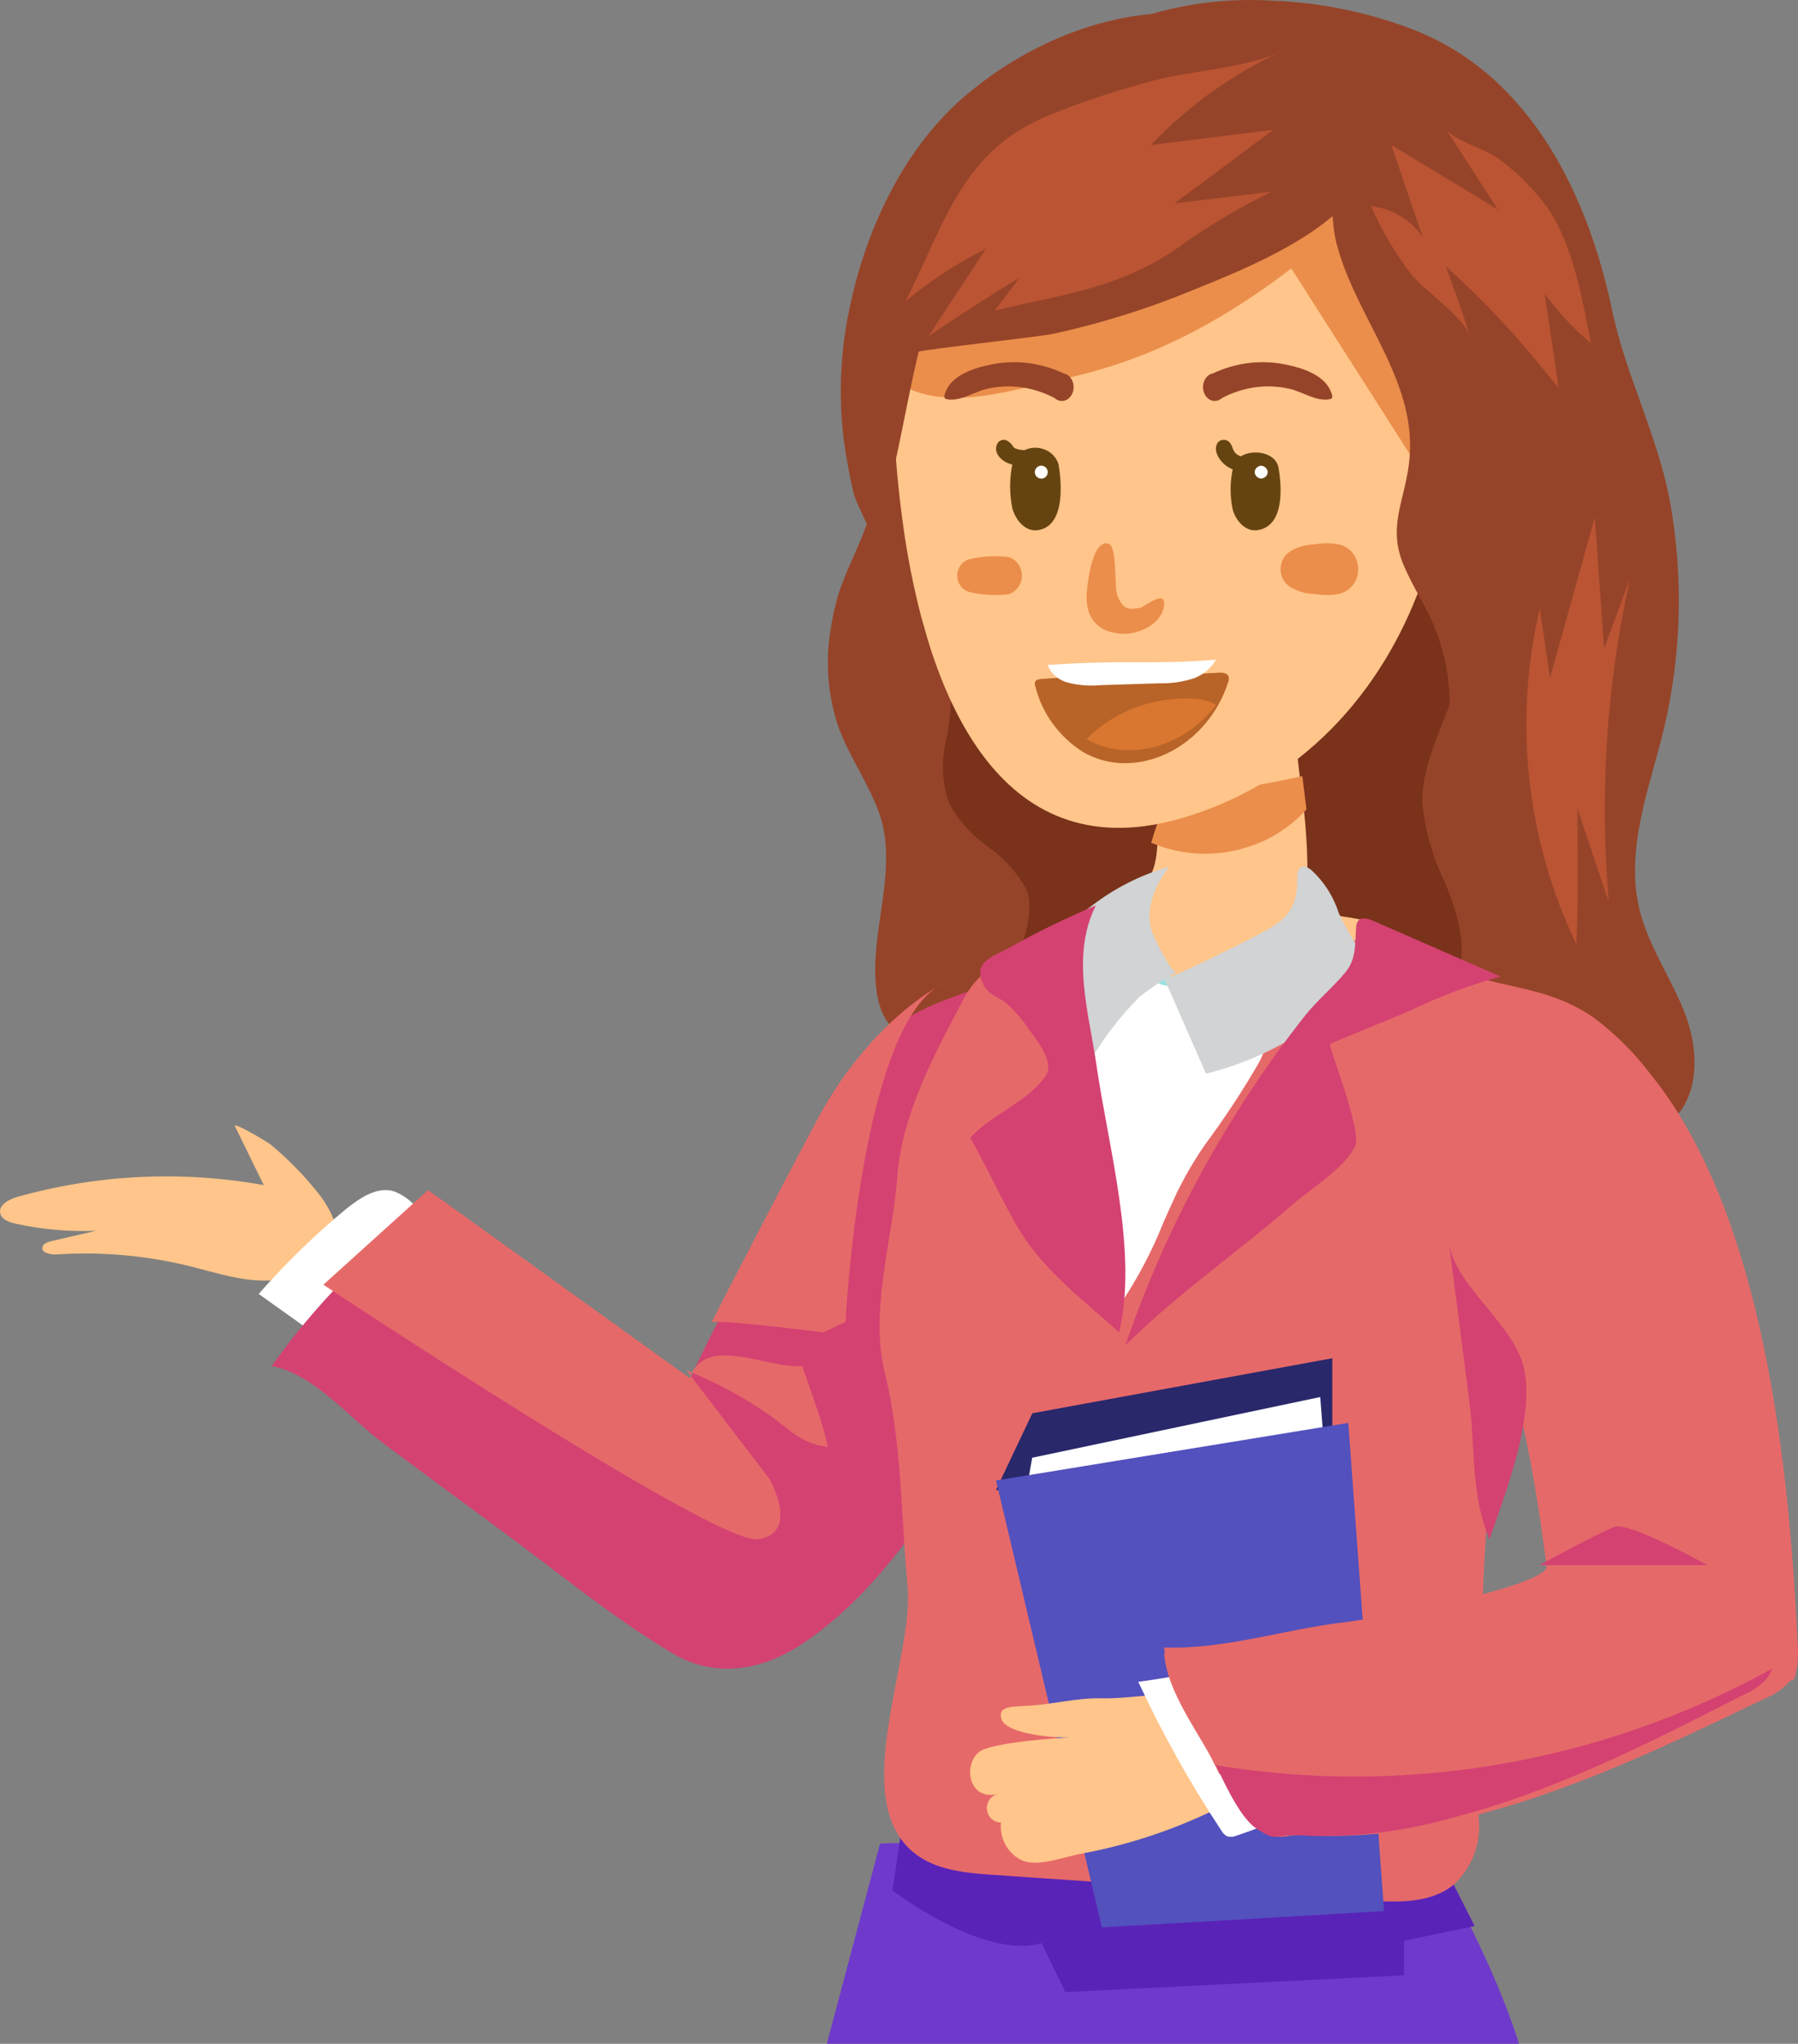 <?xml version="1.0" encoding="UTF-8"?>
<svg width="139px" height="158px" viewBox="0 0 139 158" version="1.1" xmlns="http://www.w3.org/2000/svg">
    <rect x="0" y="0" width="139" height="158" fill="#808080" stroke="none"/>
    <!-- Generator: Sketch 59.1 (86144) - https://sketch.com -->
    <title>Asset 6</title>
    <desc>Created with Sketch.</desc>
    <g id="Home" stroke="none" stroke-width="1" fill="none" fill-rule="evenodd">
        <g id="Home1" transform="translate(-176, -714)" fill-rule="nonzero">
            <g id="section3" transform="translate(16, 647)">
                <g id="section" transform="translate(0, 35)">
                    <g id="Asset-6" transform="translate(160, 32)">
                        <path d="M64.181,48.856 C63.806,51.29 64.015,53.777 64.789,56.117 C65.626,58.473 67.146,60.547 67.982,62.902 C69.341,66.753 67.621,71.117 67.659,75.098 C67.716,81.285 71.517,80.958 76.269,79.481 C80.307,78.229 86.465,79.818 90.608,80.313 C100.624,81.519 110.821,82.182 119.934,86.593 C122.861,88.004 126.681,88.827 129.142,86.724 C131.413,84.78 131.347,81.238 130.301,78.463 C129.256,75.687 127.451,73.192 126.747,70.313 C125.617,65.641 127.508,60.968 128.648,56.295 C129.988,50.578 130.149,44.655 129.123,38.875 C128.173,33.688 125.702,29.081 124.638,24.016 C122.794,15.212 118.432,5.979 109.49,2.381 C105.893,0.965 102.073,0.174 98.201,0.044 C95.322,-0.119 92.435,0.171 89.649,0.904 L88.565,1.231 C79.861,4.11 73.836,11.259 70.558,19.474 C68.916,23.714 67.879,28.158 67.479,32.679 C67.289,34.679 67.773,36.81 67.479,38.744 C67.023,41.398 65.293,43.959 64.628,46.622 C64.441,47.359 64.292,48.105 64.181,48.856 Z" id="Path" fill="#964429"></path>
                        <path d="M71,38 C71,38 71.228,44.318 71.209,45.2 C71.044,46.47 71.154,47.76 71.531,48.985 C72.119,50.321 73.296,50.897 73.495,52.557 C73.589,54.172 73.458,55.792 73.106,57.373 C72.737,58.96 72.839,60.618 73.4,62.151 C74.116,63.45 75.125,64.573 76.35,65.435 C77.574,66.297 78.588,67.412 79.32,68.701 C80.487,71.179 77.517,76.745 76.208,79 C76.701,78.146 86.435,78.796 87.677,78.777 C90.675,78.731 93.663,78.712 96.661,78.647 C100.38,78.564 104.127,78.36 107.855,78.425 C110.54,78.425 112.494,77.497 112.93,74.454 C113.234,72.32 112.494,70.177 111.688,68.172 C110.734,66.222 110.146,64.119 109.952,61.965 C109.952,59.015 111.479,56.306 112.418,53.494 C115.349,44.671 106.356,42.435 99.317,41.322 C89.919,39.812 80.48,38.705 71,38 Z" id="Path" fill="#7A321B"></path>
                        <path d="M84.629,89.514 C88.688,90.502 92.964,89.973 96.665,88.024 C100.32,86.081 103.639,83.552 106.491,80.536 C108.005,79.046 110.064,76.835 109.998,74.501 C109.933,72.489 107.102,71.73 105.523,71.189 C104.376,70.79 102.062,70.894 101.348,69.803 C101.099,69.319 101.004,68.769 101.075,68.228 C101.107,65.904 100.959,63.582 100.633,61.281 C100.53,60.38 100.417,59.478 100.313,58.577 C100.045,56.395 99.985,54.193 100.135,52 L88.851,54.401 C90.092,54.135 89.792,58.453 89.632,60.873 C89.566,61.632 89.509,62.211 89.509,62.391 C89.509,63.103 89.509,63.758 89.509,64.346 C89.453,67.307 89.143,68.826 85.344,70.401 L80.078,72.565 C79.674,75.772 80.784,88.441 84.629,89.514 Z" id="Path" fill="#FFC58A"></path>
                        <path d="M89,65.147 C89.304,65.279 89.616,65.396 89.932,65.498 C92.127,66.197 94.5,66.165 96.674,65.408 C98.347,64.842 99.838,63.863 101,62.569 C100.897,61.713 100.786,60.856 100.683,60 C97.612,60.691 94.497,61.181 91.359,61.469 C91.069,61.478 90.785,61.552 90.529,61.685 C90.346,61.815 90.201,61.989 90.11,62.19 C90.063,62.28 90.016,62.38 89.97,62.47 C89.578,63.337 89.254,64.232 89,65.147 L89,65.147 Z" id="Path" fill="#EB8E4B"></path>
                        <path d="M91.415,63.234 C77.76,67.254 72.037,54.767 69.977,41.693 C68.915,34.706 68.718,27.615 69.389,20.58 C69.389,20.263 69.464,19.965 69.52,19.647 C69.991,16.435 71.862,13.596 74.628,11.898 C76.608,10.691 78.752,9.777 80.994,9.184 C90.222,6.536 101.408,8.252 107.001,15.115 C107.915,16.248 108.665,17.504 109.228,18.845 C116.275,35.501 109.722,57.844 91.415,63.234 Z" id="Path" fill="#FFC58A"></path>
                        <path d="M133,237.49 C95.353,249.73 71.613,248.007 58.04,244.13 C47.379,241.086 43,236.704 43,236.704 L68.034,142.526 L104.967,141.159 L109.241,141 L109.565,141.506 C111.278,144.315 119.283,157.697 118.846,166.537 C118.37,176.444 133,237.49 133,237.49 Z" id="Path" fill="#6F39CC"></path>
                        <path d="M69,146.149 C69,146.149 75.994,151.519 80.521,150.225 L82.362,154 L108.543,152.706 L108.543,150.04 L114,148.892 L110.908,142.782 L69.893,140 L69,146.149 Z" id="Path" fill="#5A23B8"></path>
                        <path d="M82.246,77.915 C79.985,85.296 78.826,93.044 77.581,100.633 C76.978,104.286 75.799,108.39 76.029,112.1 C76.269,116.101 76.872,119.81 76.767,123.905 C76.767,125.342 76.767,126.91 77.648,128.037 C78.702,129.343 80.589,129.606 82.284,129.765 L94.066,130.883 C97.821,131.24 102.811,131.005 104.459,126.892 C105.79,123.567 104.248,118.392 104.238,114.88 C104.238,104.117 103.788,93.336 103.865,82.573 C103.865,80.582 105.129,74.872 103.175,73.482 C100.407,71.51 94.928,76.243 91.872,76.027 C89.957,75.886 89.449,74.149 87.859,73.754 C86.924,73.384 85.934,73.162 84.928,73.097 C84.037,73.144 83.146,75.003 82.246,77.915 Z" id="Path" fill="#9DE0E0"></path>
                        <path d="M99,118.996 C94.068,120.152 88.984,120.311 84,119.466 L84.673,117 C86.797,117.42 88.94,117.717 91.093,117.89 C93.308,118.197 96.832,119.487 99,118.996 Z" id="Path" fill="#93D1D1"></path>
                        <path d="M113.808,138 C109.716,139.245 104.768,141.184 100.585,139.551 C97.286,138.255 95.527,136.357 96.111,142.001 C101.086,143.419 108.395,147.593 112.806,142.654 C113.741,141.761 114.173,140.371 113.936,139.021 L112.751,138.418" id="Path" fill="#D44271"></path>
                        <path d="M24.812,92.509 C26.419,94.736 26.769,96.927 23.47,98.378 C20.634,99.647 17.799,98.697 15.029,97.976 C11.541,97.074 7.922,96.738 4.319,96.981 C3.856,96.981 3.204,96.863 3.279,96.425 C3.327,96.142 3.667,96.023 3.96,95.95 L7.42,95.147 C5.334,95.235 3.245,95.051 1.209,94.599 C0.708,94.49 0.132,94.28 0.018,93.805 C-0.133,93.157 0.68,92.719 1.342,92.527 C7.529,90.788 14.053,90.475 20.389,91.615 L18.158,87.051 C17.988,86.695 20.767,88.311 20.993,88.539 C22.41,89.726 23.69,91.057 24.812,92.509 L24.812,92.509 Z" id="Path" fill="#FFC58A"></path>
                        <path d="M39,99.417 C38.471,98.944 31.224,107.037 30.14,107 C29.765,106.947 29.411,106.786 29.119,106.535 L20,100.031 C22.088,97.645 24.359,95.439 26.79,93.433 C27.865,92.588 29.164,91.705 30.454,92.095 C31.039,92.322 31.571,92.677 32.013,93.136 L39,99.417 Z" id="Path" fill="#FFFFFF"></path>
                        <path d="M76.56,104.094 C77.28,100.702 78.149,97.338 78.551,93.843 C79.243,87.758 78.794,81.206 79,75 C76.101,76.482 72.23,77.19 69.622,79.054 C67.013,80.918 65.003,85.046 63.329,87.636 C62.328,89.174 52.698,107.048 53.212,107.206 C48.727,105.823 44.51,103.693 40.739,100.907 C40.019,100.348 32.136,93.983 32.94,93.386 C28.343,96.814 24.314,100.94 21,105.613 C24.217,106.163 27.068,109.676 29.668,111.605 C32.691,113.854 35.721,116.093 38.756,118.324 C43.113,121.52 47.415,125.108 52.08,127.866 C55.269,129.73 58.841,129.152 61.87,127.177 C65.9,124.549 68.958,120.784 71.679,116.926 C72.932,115.127 74.97,112.937 75.69,110.869 C76.41,108.8 76.111,106.218 76.56,104.094 Z" id="Path" fill="#D44271"></path>
                        <path d="M113.689,78.908 C117.811,84.961 118.913,91.592 117.27,100.193 C115.399,109.846 114.486,119.66 114.544,129.492 C114.544,131.595 113.993,133.366 113.812,135.308 C113.632,137.25 114.221,138.699 114.325,140.641 C114.499,142.517 113.799,144.368 112.425,145.662 C110.649,147.158 108.075,147.073 105.777,146.922 L76.817,144.942 C74.614,144.79 72.239,144.582 70.558,143.151 C65.562,138.898 70.691,128.223 70.159,122.596 C69.646,117.225 69.732,111.541 68.402,106.104 C67.224,101.292 68.972,95.978 69.352,91.156 C69.665,86.211 72.249,81.475 74.557,77.118 C76.399,73.67 80.797,72.95 84.264,72.003 C84.929,71.813 92.252,82.271 93.116,83.711 C96.533,80.826 98.966,76.953 100.078,72.628 C107.392,72.514 109.5,72.77 113.689,78.908 Z" id="Path" fill="#E66969"></path>
                        <polygon id="Path" fill="#29286B" points="77 115.182 79.807 109.255 103 105 103 119"></polygon>
                        <polygon id="Path" fill="#FFFFFF" points="79 117.24 79.796 112.693 102.064 108 103 120"></polygon>
                        <polygon id="Path" fill="#5351BD" points="85.187 149 77 114.451 104.234 110 107 147.742"></polygon>
                        <path d="M106.935,13.016 C108.547,15.902 109.522,19.081 109.796,22.352 C110.132,26.899 110.053,31.467 109.557,36 L99.83,20.752 C94.508,24.823 88.91,27.858 82.224,29.283 C78.8,30.014 74.652,31.411 71.152,30.384 C66.87,29.125 68.043,24.832 68.491,21.316 C68.491,21.001 68.567,20.705 68.624,20.391 C69.888,17.55 71.658,14.948 73.851,12.702 C74.343,12.201 74.862,11.725 75.405,11.277 C81.051,6.651 89.568,3.643 96.93,5.614 C101.173,6.641 104.792,9.319 106.935,13.016 Z" id="Path" fill="#EB8E4B"></path>
                        <path d="M65.679,23.816 C67.003,17.426 70.049,11.283 74.656,7.377 C83.084,0.219 96.035,-2.227 103.981,7.007 C105.067,8.131 105.769,9.572 105.986,11.122 C106.431,16.99 96.091,20.839 92.052,22.498 C88.613,23.907 85.059,25.014 81.429,25.807 C80.483,26.016 71.023,27.068 71.023,27.191 C69.841,32.074 69.16,37.317 67.486,42 C67.637,41.573 66.161,38.862 66.01,38.208 C65.698,36.918 65.442,35.496 65.253,34.197 C64.807,30.738 64.951,27.227 65.679,23.816 L65.679,23.816 Z" id="Path" fill="#964429"></path>
                        <path d="M105.973,11.118 C102.886,10.084 102.593,16.119 103.353,18.93 C104.921,24.815 109.79,29.619 108.904,36.002 C108.524,38.822 107.297,40.778 108.495,43.645 C109.099,45.093 109.965,46.465 110.627,47.847 C112.091,51.037 112.456,54.595 111.669,58 C112.059,56.336 113.276,54.757 113.753,53.083 C114.402,50.786 114.913,48.453 115.282,46.098 C115.555,43.081 115.818,40.054 115.974,37.027 C116.198,32.909 114.941,27.757 114.026,23.753 C113.052,19.579 110.959,14.916 107.521,12.039 C107.07,11.64 106.545,11.327 105.973,11.118 L105.973,11.118 Z" id="Path" fill="#964429"></path>
                        <path d="M81.837,35.902 C81.687,35.396 81.306,34.979 80.798,34.765 C80.29,34.551 79.708,34.562 79.21,34.796 L79.16,34.796 C78.912,34.795 78.666,34.744 78.441,34.644 C78.362,34.582 78.297,34.505 78.251,34.417 C78.148,34.277 78.015,34.158 77.862,34.067 C77.608,33.93 77.284,34.01 77.133,34.247 C76.684,34.966 77.453,35.742 78.261,35.912 L78.261,35.912 C78.035,37.027 78.035,38.173 78.261,39.289 C78.491,40.159 79.26,41.181 80.309,40.973 C82.366,40.594 82.067,37.293 81.837,35.902 Z" id="Path" fill="#664411"></path>
                        <path d="M98.843,36.169 C98.639,34.976 96.895,34.682 95.921,35.279 C95.82,35.243 95.725,35.195 95.638,35.136 C95.268,34.878 95.327,34.531 95.093,34.246 C94.988,34.093 94.804,34 94.606,34 C94.408,34 94.224,34.093 94.119,34.246 C93.758,34.86 94.284,35.644 94.82,36.026 C94.966,36.131 95.127,36.217 95.297,36.284 C95.083,37.31 95.083,38.364 95.297,39.39 C95.521,40.209 96.271,41.17 97.294,40.974 C99.359,40.583 99.067,37.477 98.843,36.169 Z" id="Path" fill="#664411"></path>
                        <path d="M80.5,36 C80.224,36 80,36.224 80,36.5 C80,36.776 80.224,37 80.5,37 C80.776,37 81,36.776 81,36.5 C81,36.224 80.776,36 80.5,36 Z" id="Path" fill="#FFFFFF"></path>
                        <path d="M97.5,36 C97.214,36.032 97,36.246 97,36.5 C97,36.754 97.214,36.968 97.5,37 C97.786,36.968 98,36.754 98,36.5 C98,36.246 97.786,36.032 97.5,36 Z" id="Path" fill="#FFFFFF"></path>
                        <path d="M89.2,46.403 C88.775,46.603 88.312,46.943 88.189,46.973 C87.244,47.173 86.857,47.143 86.403,46.093 C86.101,45.383 86.403,42.214 85.685,42.024 C84.475,41.694 84.116,44.873 84.041,45.533 C83.795,47.533 84.664,48.853 86.677,48.992 C87.906,49.082 89.654,48.363 89.956,46.993 C90.145,46.113 89.692,46.173 89.2,46.403 Z" id="Path" fill="#EB8E4B"></path>
                        <path d="M94.946,52.744 C94.635,53.71 94.169,54.625 93.564,55.453 C91.169,58.719 86.966,60 83.74,58.144 C81.877,56.964 80.553,55.145 80.04,53.059 C79.866,52.502 80.282,52.493 80.851,52.465 L80.851,52.465 C87.353,52.001 88.319,52.465 93.603,52.029 L93.893,52.029 C94.685,51.927 95.168,52.076 94.946,52.744 Z" id="Path" fill="#B86428"></path>
                        <path d="M77.991,43.067 C76.952,42.936 75.898,42.998 74.88,43.251 C74.356,43.422 74,43.928 74,44.5 C74,45.072 74.356,45.578 74.88,45.749 C75.898,46.002 76.952,46.064 77.991,45.933 C78.592,45.736 79,45.156 79,44.5 C79,43.844 78.592,43.264 77.991,43.067 L77.991,43.067 Z" id="Path" fill="#EB8E4B"></path>
                        <path d="M103.479,42.083 C102.864,41.972 102.235,41.972 101.62,42.083 C100.952,42.095 100.299,42.286 99.722,42.639 C99.273,42.93 99,43.446 99,44.001 C99,44.556 99.273,45.071 99.722,45.362 C100.299,45.715 100.952,45.907 101.62,45.919 C102.235,46.027 102.864,46.027 103.479,45.919 C104.359,45.751 105,44.944 105,44.001 C105,43.058 104.359,42.25 103.479,42.083 L103.479,42.083 Z" id="Path" fill="#EB8E4B"></path>
                        <path d="M82.335,78.483 C82.743,82.053 82.655,85.434 83.306,89.041 C83.306,89.104 83.306,89.168 83.306,89.24 C83.821,91.578 86.882,100.632 85.784,102 C87.482,99.69 88.869,97.195 89.913,94.569 C90.253,93.798 90.603,93.028 90.952,92.267 C91.59,90.948 92.334,89.675 93.177,88.461 C94.691,86.419 96.082,84.301 97.345,82.117 C98.424,80.069 100.046,73.471 103,73 C100.031,73.4 97.136,74.187 94.402,75.338 C93.212,75.948 91.873,76.26 90.515,76.244 C88.572,76.108 88.057,74.432 86.444,74.051 C85.493,73.692 84.486,73.477 83.462,73.417 C81.246,73.544 82.16,77.187 82.335,78.483 Z" id="Path" fill="#FFFFFF"></path>
                        <path d="M105.719,74.283 C104.859,73.123 104.114,71.884 103.495,70.583 C103.101,69.332 102.389,68.202 101.424,67.302 C101.192,67.102 100.873,66.911 100.593,67.045 C100.312,67.178 100.283,67.598 100.293,67.922 C100.293,70.535 99.209,71.241 97.178,72.309 C96.597,72.614 90.116,75.904 90,75.628 L93.231,83 C98.238,81.763 102.713,78.979 106,75.056" id="Path" fill="#D1D3D4"></path>
                        <path d="M84.367,70.048 C86.153,68.664 88.198,67.629 90.391,67 C89.29,68.41 88.425,70.438 89.094,72.124 C89.212,72.429 90.597,75.4 91,75.143 C89.982,75.696 89.016,76.333 88.111,77.048 C86.625,78.535 85.341,80.199 84.288,82 C83.256,80.848 82.234,79.971 81.871,78.495 C81.743,77.962 79.906,73.6 80.004,73.467 C81.419,72.352 82.893,71.133 84.367,70.048 Z" id="Path" fill="#D1D3D4"></path>
                        <path d="M90.588,131.002 C92.566,131.002 94.356,131.561 95.298,133.664 C96.013,135.313 96.503,137.647 95.119,139.113 C94.605,139.586 94.002,139.947 93.348,140.174 C90.29,141.603 87.073,142.642 83.769,143.27 C82.375,143.482 80.246,144.408 78.946,143.791 C77.885,143.257 77.262,142.102 77.383,140.897 C76.82,140.895 76.35,140.455 76.299,139.88 C76.248,139.306 76.632,138.786 77.185,138.679 C74.774,139.277 74.435,136.249 75.791,135.371 C76.827,134.705 82.036,134.291 83.279,134.31 C81.933,134.365 80.585,134.249 79.267,133.963 C78.749,133.818 77.647,133.529 77.43,132.921 C77.044,131.802 78.504,131.956 79.37,131.87 C81.348,131.783 83.185,131.243 85.172,131.291 C86.821,131.339 88.789,130.973 90.588,131.002 Z" id="Path" fill="#FFC58A"></path>
                        <path d="M95.581,141.911 C95.361,142.006 95.114,142.026 94.88,141.966 C94.679,141.862 94.514,141.699 94.41,141.498 C91.989,137.835 89.846,133.997 88,130.016 C91.238,129.583 94.438,128.909 97.574,128 C98.496,131.409 100.138,134.25 101.623,137.411 C102.425,139.125 101.936,139.153 100.267,139.968 C98.757,140.732 97.19,141.382 95.581,141.911 L95.581,141.911 Z" id="Path" fill="#FFFFFF"></path>
                        <path d="M129.13,85.128 C136.595,96.206 138.365,114.287 138.939,126.76 C139.123,127.909 138.886,129.084 138.269,130.08 C137.738,130.637 137.083,131.069 136.355,131.345 C128.853,134.963 121.216,138.628 113.044,140.59 C109.145,141.633 105.102,142.072 101.062,141.892 C98.919,141.744 99.283,142.478 97.531,141.399 C95.78,140.321 94.325,136.563 93.378,134.889 C92.134,132.722 90.163,129.903 90,127.364 C94.785,127.522 99.378,125.923 104.096,125.392 C105.646,125.216 119.829,122.686 119.599,121.012 C118.412,112.213 117.025,103.73 112.278,95.899 C110.91,94.569 109.828,92.988 108.374,91.676 C106.857,90.483 105.562,89.045 104.546,87.426 C102.24,83.138 104.115,77.418 104.967,73 C108.546,73.986 112.115,75.139 115.742,75.967 C118.518,76.599 120.814,77.009 123.245,78.702 C124.929,79.968 126.418,81.462 127.666,83.138 C128.176,83.758 128.665,84.422 129.13,85.128 Z" id="Path" fill="#E66969"></path>
                        <path d="M138.696,129.804 C138.967,128.953 139.058,128.056 138.964,127.169 C138.38,114.6 136.618,96.356 129.15,85.184 C128.678,84.478 128.186,83.812 127.676,83.187 C126.427,81.51 124.941,80.016 123.262,78.75 C120.83,77.052 118.532,76.63 115.755,75.992 C112.136,75.167 108.555,73.994 104.975,73 C104.132,77.446 102.246,83.224 104.553,87.548 C105.57,89.181 106.865,90.631 108.383,91.835 C109.838,93.148 110.92,94.752 112.289,96.093 C117.077,103.953 118.427,112.508 119.614,121.419 C119.844,123.107 105.645,125.658 104.103,125.837 C99.383,126.381 94.759,127.994 90,127.825 C90.163,130.386 92.135,133.228 93.38,135.413 C93.638,135.864 93.935,136.483 94.27,137.149 C109.5,139.509 125.1,136.93 138.696,129.804 Z" id="Path" fill="#E66969"></path>
                        <path d="M94,136.464 C94.871,138.32 95.983,140.617 97.159,141.382 C98.855,142.492 98.503,141.736 100.578,141.889 C104.489,142.074 108.404,141.622 112.178,140.55 C120.091,138.531 127.475,134.76 134.749,131.038 C135.454,130.755 136.087,130.31 136.602,129.737 C136.769,129.513 136.903,129.265 137,129 C123.837,136.261 108.738,138.882 94,136.464 L94,136.464 Z" id="Path" fill="#D44271"></path>
                        <path d="M93.776,28.863 C95.512,28.051 97.402,27.806 99.246,28.153 C100.513,28.401 102.582,28.938 102.992,30.582 C103.006,30.638 103.001,30.697 102.977,30.748 C102.953,30.799 102.912,30.836 102.865,30.851 C101.78,31.098 100.714,30.27 99.638,30.045 C97.892,29.661 96.089,29.916 94.469,30.775 C94.167,31.051 93.752,31.075 93.428,30.837 C93.105,30.598 92.941,30.147 93.019,29.707 C93.097,29.266 93.399,28.929 93.776,28.863 Z" id="Path" fill="#964429"></path>
                        <path d="M82.224,28.863 C80.488,28.051 78.598,27.806 76.754,28.153 C75.487,28.401 73.418,28.938 73.008,30.582 C72.994,30.638 72.999,30.697 73.023,30.748 C73.047,30.799 73.088,30.836 73.135,30.851 C74.22,31.098 75.286,30.27 76.362,30.045 C78.108,29.661 79.911,29.916 81.531,30.775 C81.833,31.051 82.248,31.075 82.572,30.837 C82.895,30.598 83.059,30.147 82.981,29.707 C82.903,29.266 82.601,28.929 82.224,28.863 Z" id="Path" fill="#964429"></path>
                        <path d="M112,96 L113.589,108.301 C114.057,111.932 113.691,115.536 115.147,119 C116.4,115.378 118.436,110.145 117.917,106.299 C117.398,102.453 112.468,99.613 112,96 Z" id="Path" fill="#D44271"></path>
                        <path d="M80.819,9.022 C80.265,9.273 79.73,9.543 79.205,9.833 C74.02,12.788 72.655,18.129 70,23.296 C71.904,21.697 73.991,20.335 76.216,19.24 L71.776,26 C74.087,24.416 76.426,22.929 78.814,21.461 L76.904,24.011 C82.748,22.61 86.978,22.253 91.896,18.554 C93.94,17.155 96.081,15.906 98.303,14.817 L90.797,15.724 L98.437,10.036 L88.964,11.214 C91.836,8.198 95.24,5.752 99,4 C96.021,5.381 91.752,5.429 88.554,6.405 C85.923,7.111 83.34,7.985 80.819,9.022 L80.819,9.022 Z" id="Path" fill="#BA5433"></path>
                        <path d="M117.311,26.174 C118.419,27.449 119.483,28.725 120.503,30 L119.414,22.721 C120.462,24.132 121.665,25.416 123,26.547 C122.334,23.171 121.592,18.828 119.611,16.026 C118.529,14.55 117.224,13.258 115.744,12.2 C114.89,11.578 112.289,10.775 111.792,10 L115.8,16.198 L107.558,11.205 L109.99,18.331 C109.057,16.988 107.605,16.117 106,15.94 C106.822,17.842 107.878,19.629 109.145,21.258 C110.083,22.415 113.228,24.605 113.594,25.906 C113.087,24.118 112.402,22.358 111.782,20.588 C113.725,22.345 115.571,24.21 117.311,26.174 L117.311,26.174 Z" id="Path" fill="#BA5433"></path>
                        <path d="M53.314,106.532 C54.543,103.056 59.432,105.886 62.024,105.595 C62.695,107.657 63.546,109.755 64,111.854 C62.109,111.639 61.163,110.664 59.763,109.587 C57.682,108.115 55.436,106.889 53.068,105.933 L59.508,114.365 C59.508,114.365 61.872,118.581 58.562,118.994 C55.252,119.406 25,99.318 25,99.318 L33.095,92" id="Path" fill="#E66969"></path>
                        <path d="M84.782,82.446 C84.186,78.278 82.767,73.902 84.716,70 C82.414,70.968 80.169,72.065 77.99,73.285 C76.769,73.949 75.151,74.339 76.031,76.133 C76.419,76.911 77.204,77.082 77.819,77.566 C78.498,78.191 79.098,78.895 79.607,79.665 C80.175,80.434 81.575,82.19 80.818,83.215 C79.314,85.275 76.675,86.13 75,87.962 C76.381,90.345 77.517,92.994 78.945,95.32 C80.837,98.339 83.95,100.674 86.514,103 C88.008,96.848 85.662,88.579 84.782,82.446 Z" id="Path" fill="#D44271"></path>
                        <path d="M108.916,78.179 L102.82,80.696 C102.639,80.772 105.289,87.346 104.776,88.553 C104.064,90.225 101.358,91.878 100.028,93.037 C95.66,96.837 91.112,99.943 87,104 C90.154,94.795 94.842,86.19 100.864,78.549 C101.813,77.343 103.029,76.355 103.997,75.186 C104.843,74.16 104.748,73.106 104.833,71.776 C104.822,71.558 104.885,71.344 105.013,71.168 C105.279,70.883 105.754,71.016 106.115,71.168 L116,75.49 C113.563,76.171 111.192,77.071 108.916,78.179 L108.916,78.179 Z" id="Path" fill="#D44271"></path>
                        <path d="M119.034,47.043 L119.828,52.407 L123.292,40 L124.01,50.118 L126,44.792 C124.196,52.985 123.648,61.395 124.373,69.746 L121.952,62.506 C121.952,65.995 122.048,69.521 121.866,73 C117.991,64.9 116.994,55.762 119.034,47.043 L119.034,47.043 Z" id="Path" fill="#BA5433"></path>
                        <path d="M94,51 C93.659,51.613 93.09,52.108 92.385,52.407 C91.508,52.705 90.57,52.847 89.627,52.824 L85.038,52.969 C84.155,53.051 83.262,52.969 82.418,52.731 C81.73,52.506 81.204,52.013 81,51.401 C87.618,50.974 88.603,51.418 94,51 Z" id="Path" fill="#FFFFFF"></path>
                        <path d="M94,54.504 C91.561,57.723 87.284,58.985 84,57.156 C84.193,56.94 84.403,56.739 84.629,56.553 C86.706,54.769 89.478,53.853 92.299,54.019 C92.865,54.039 93.42,54.176 93.921,54.422 L94,54.504 Z" id="Path" fill="#D9762F"></path>
                        <path d="M119,121 C119,121 123.683,118.439 124.83,118.034 C125.977,117.628 132,121 132,121 L119,121 Z" id="Path" fill="#D44271"></path>
                        <path d="M55,102.248 C55.16,101.921 63.657,103 63.657,103 L65.366,102.191 C65.366,102.191 66.531,78.843 73,76 C73,76 67.366,78.688 63.122,86.667 C58.878,94.646 55,102.248 55,102.248 Z" id="Path" fill="#E66969"></path>
                    </g>
                </g>
            </g>
        </g>
    </g>
</svg>